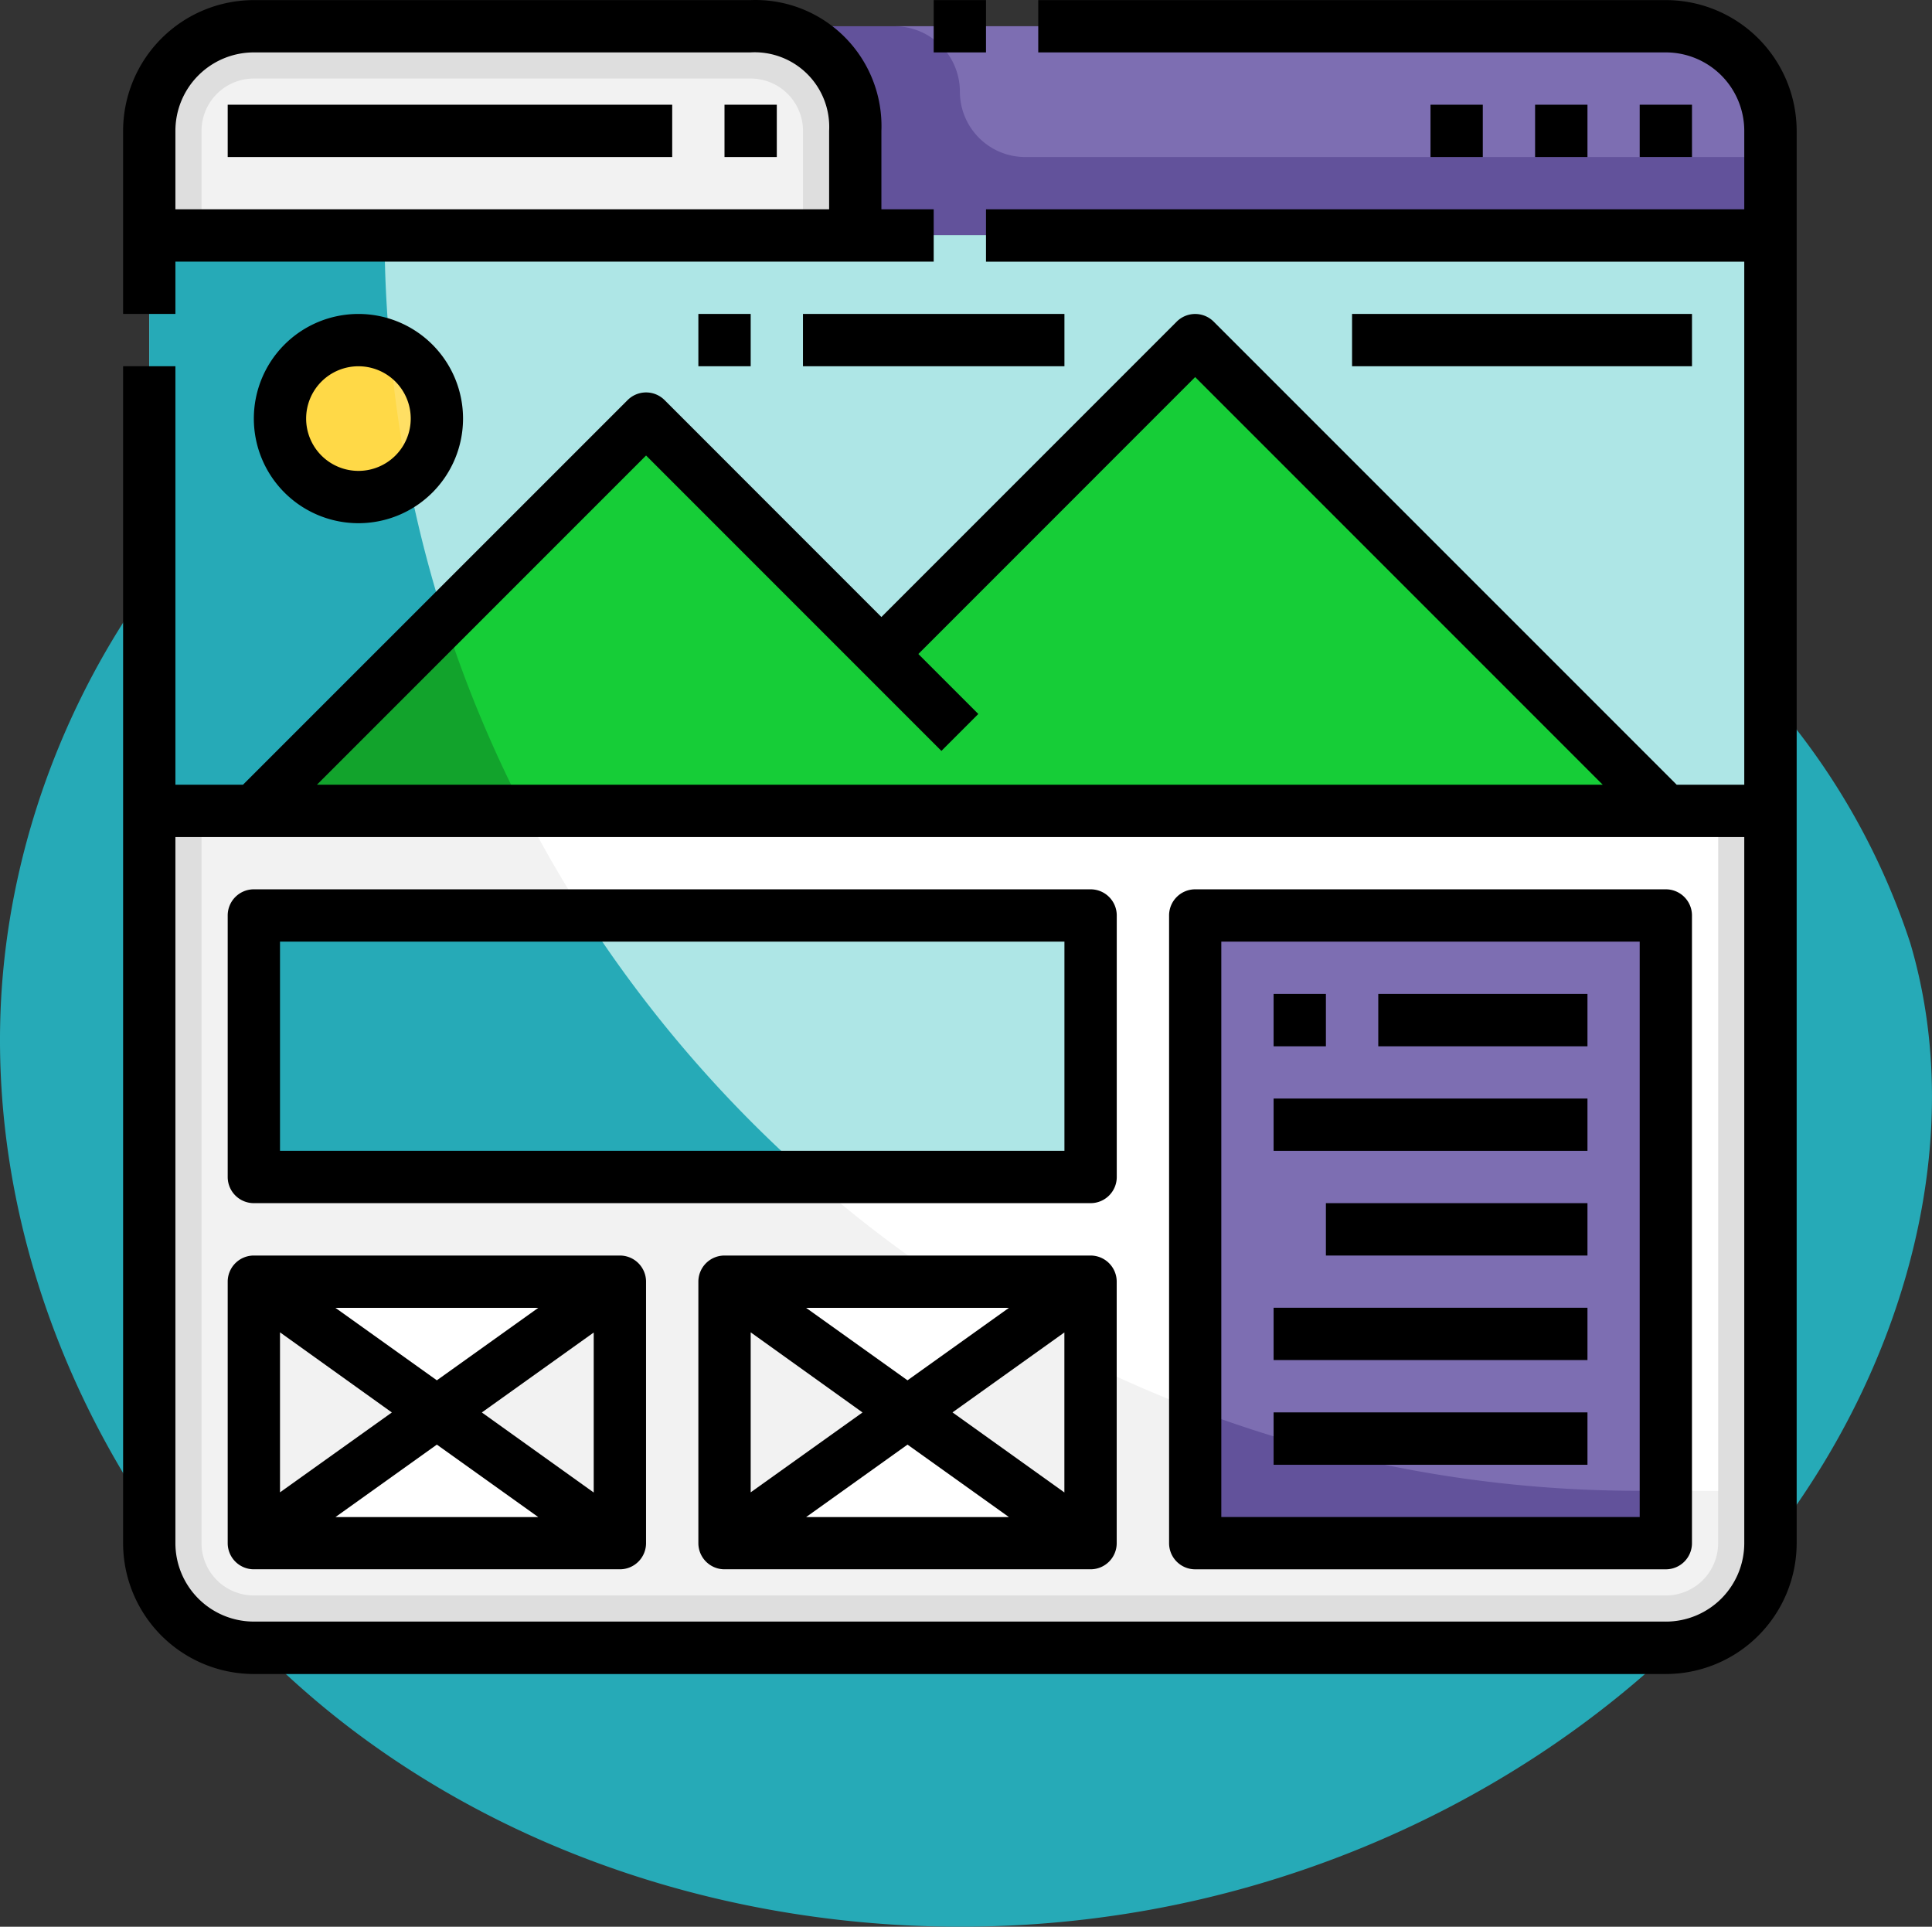 <svg xmlns="http://www.w3.org/2000/svg" xmlns:xlink="http://www.w3.org/1999/xlink" width="78.501" height="78.271" viewBox="0 0 78.501 78.271">
  <rect x="0" y="0" width="78.501" height="78.271" fill="#333333" stroke="none"/>
  <defs>
    <clipPath id="clip-path">
      <rect id="Rectángulo_401798" data-name="Rectángulo 401798" width="68" height="68" transform="translate(290 10749)" fill="#fff" stroke="#707070" stroke-width="1"/>
    </clipPath>
  </defs>
  <g id="Grupo_1101626" data-name="Grupo 1101626" transform="translate(-831.2 -10984.946)">
    <g id="Grupo_1100542" data-name="Grupo 1100542" transform="translate(546.2 235.946)">
      <path id="_12068" data-name="12068" d="M72.033,71.913c-8.038-1.11-16.53-.839-23.844,2.675C38.045,79.46,31.382,90.507,31.127,101.757s5.606,22.305,14.66,28.988,21,9.051,32.068,7.045c11.165-2.023,21.645-8.583,27.469-18.322,3.735-6.245,5.48-13.956,3.417-20.934a28.6,28.6,0,0,0-6.787-11.156A50.145,50.145,0,0,0,72.033,71.913Z" transform="translate(253.881 10688.789)" fill="#26aab7"/>
      <g id="Enmascarar_grupo_1098763" data-name="Enmascarar grupo 1098763" clip-path="url(#clip-path)">
        <g id="_07-Landing_Page" data-name="07-Landing Page" transform="translate(290.002 10749.004)">
          <path id="Trazado_875969" data-name="Trazado 875969" d="M25.5,1.062c4.25,0,4.25,4.25,4.25,4.25v4.25H1.062V5.312a4.25,4.25,0,0,1,4.25-4.25Z" fill="#f2f2f2"/>
          <path id="Trazado_875970" data-name="Trazado 875970" d="M62.684,1.062a4.25,4.25,0,0,1,4.25,4.25v4.25H29.748V5.312s0-4.25-4.25-4.25Z" fill="#62529b"/>
          <path id="Trazado_875971" data-name="Trazado 875971" d="M66.934,9.562V62.684a4.25,4.25,0,0,1-4.25,4.25H5.312a4.25,4.25,0,0,1-4.25-4.25V9.562Z" fill="#dedede"/>
          <path id="Trazado_875972" data-name="Trazado 875972" d="M34,3.719a2.656,2.656,0,0,0,2.656,2.656h30.28V5.312a4.25,4.25,0,0,0-4.25-4.25H31.342A2.656,2.656,0,0,1,34,3.719Z" fill="#7d6eb2"/>
          <path id="Trazado_875973" data-name="Trazado 875973" d="M62.684,64.809H5.312a2.125,2.125,0,0,1-2.125-2.125V9.562H64.809V62.684A2.125,2.125,0,0,1,62.684,64.809Z" fill="#f2f2f2"/>
          <path id="Trazado_875974" data-name="Trazado 875974" d="M61.622,60.559h3.187v-51H10.624a51,51,0,0,0,51,51Z" fill="#fff"/>
          <path id="Trazado_875975" data-name="Trazado 875975" d="M29.748,5.312s0-4.25-4.25-4.25H5.312a4.25,4.25,0,0,0-4.25,4.25v4.25H3.187V5.312A2.125,2.125,0,0,1,5.312,3.187H25.5a2.125,2.125,0,0,1,2.125,2.125v4.25h2.125Z" fill="#dedede"/>
          <path id="Trazado_875976" data-name="Trazado 875976" d="M43.56,37.185H62.684v25.5H43.56Z" fill="#62529b"/>
          <g id="Grupo_1100545" data-name="Grupo 1100545">
            <path id="Trazado_875977" data-name="Trazado 875977" d="M12.749,57.372,5.312,62.684V52.06Z" fill="#f2f2f2"/>
            <path id="Trazado_875978" data-name="Trazado 875978" d="M20.186,52.06V62.684l-7.437-5.312Z" fill="#f2f2f2"/>
            <path id="Trazado_875979" data-name="Trazado 875979" d="M31.873,57.372l-7.437,5.312V52.06Z" fill="#f2f2f2"/>
            <path id="Trazado_875980" data-name="Trazado 875980" d="M39.31,52.06V62.684l-7.437-5.312Z" fill="#f2f2f2"/>
          </g>
          <path id="Trazado_875981" data-name="Trazado 875981" d="M39.31,62.684H24.436l7.437-5.312Z" fill="#fff"/>
          <path id="Trazado_875982" data-name="Trazado 875982" d="M20.186,62.684H5.312l7.437-5.312Z" fill="#fff"/>
          <path id="Trazado_875983" data-name="Trazado 875983" d="M20.186,52.06l-7.437,5.312L5.312,52.06Z" fill="#fff"/>
          <path id="Trazado_875984" data-name="Trazado 875984" d="M39.31,52.06l-7.437,5.312L24.436,52.06Z" fill="#fff"/>
          <path id="Trazado_875985" data-name="Trazado 875985" d="M5.312,37.185h34V47.81h-34Z" fill="#26aab7"/>
          <circle id="Elipse_11644" data-name="Elipse 11644" cx="3.187" cy="3.187" r="3.187" transform="translate(6.375 13.812)" fill="#ffd947"/>
          <path id="Trazado_875986" data-name="Trazado 875986" d="M30.811,26.561,43.56,13.812,62.684,32.936H5.312L21.249,17Z" fill="#12a32c"/>
          <path id="Trazado_875987" data-name="Trazado 875987" d="M66.934,9.562V32.936h-4.25L43.56,13.812,30.811,26.561,21.249,17,5.312,32.936H1.062V9.562ZM12.749,17a3.187,3.187,0,1,0-3.187,3.187A3.187,3.187,0,0,0,12.749,17Z" fill="#26aab7"/>
          <path id="Trazado_875988" data-name="Trazado 875988" d="M43.56,37.185V57.257a50.856,50.856,0,0,0,18.062,3.3h1.062V37.185Z" fill="#7d6eb2"/>
          <path id="Trazado_875989" data-name="Trazado 875989" d="M27.908,47.81h11.4V37.185H18.764A51.229,51.229,0,0,0,27.908,47.81Z" fill="#aee6e6"/>
          <path id="Trazado_875990" data-name="Trazado 875990" d="M12.749,17a3.181,3.181,0,0,0-1.912-2.921,50.854,50.854,0,0,0,.754,5.363A3.165,3.165,0,0,0,12.749,17Z" fill="#ffdf64"/>
          <path id="Trazado_875991" data-name="Trazado 875991" d="M43.56,13.812,30.811,26.561,21.249,17,13.068,25.18A50.517,50.517,0,0,0,16.3,32.936H62.684Z" fill="#16cd37"/>
          <path id="Trazado_875992" data-name="Trazado 875992" d="M64.809,9.562H10.624c0,1.524.08,3.027.212,4.516a3.17,3.17,0,0,1,.754,5.363,50.774,50.774,0,0,0,1.477,5.738L21.249,17l9.562,9.562L43.56,13.812,62.684,32.936h4.25V9.562Z" fill="#aee6e6"/>
          <path id="Trazado_875993" data-name="Trazado 875993" d="M39.31,36.123h-34A1.062,1.062,0,0,0,4.25,37.185V47.81a1.062,1.062,0,0,0,1.062,1.062h34a1.062,1.062,0,0,0,1.062-1.062V37.185A1.062,1.062,0,0,0,39.31,36.123ZM38.248,46.747H6.375v-8.5H38.248Z"/>
          <path id="Trazado_875994" data-name="Trazado 875994" d="M20.186,51H5.312A1.062,1.062,0,0,0,4.25,52.06V62.684a1.062,1.062,0,0,0,1.062,1.062H20.186a1.062,1.062,0,0,0,1.062-1.062V52.06A1.062,1.062,0,0,0,20.186,51Zm-9.266,6.375L6.375,60.62v-6.5Zm-2.293-4.25h8.242l-4.121,2.944Zm4.121,5.556,4.121,2.944H8.628Zm1.828-1.306,4.546-3.248v6.5Z"/>
          <path id="Trazado_875995" data-name="Trazado 875995" d="M39.31,51H24.436a1.062,1.062,0,0,0-1.062,1.062V62.684a1.062,1.062,0,0,0,1.062,1.062H39.31a1.062,1.062,0,0,0,1.062-1.062V52.06A1.062,1.062,0,0,0,39.31,51Zm-9.266,6.375L25.5,60.62v-6.5Zm-2.293-4.25h8.242l-4.121,2.944Zm4.121,5.556,4.121,2.944H27.752ZM33.7,57.372l4.546-3.248v6.5Z"/>
          <path id="Trazado_875996" data-name="Trazado 875996" d="M62.684,36.123H43.56A1.062,1.062,0,0,0,42.5,37.185v25.5a1.062,1.062,0,0,0,1.062,1.062H62.684a1.062,1.062,0,0,0,1.062-1.062v-25.5A1.062,1.062,0,0,0,62.684,36.123Zm-1.062,25.5h-17V38.248h17Z"/>
          <path id="Trazado_875997" data-name="Trazado 875997" d="M5.312,17a4.25,4.25,0,1,0,4.25-4.25A4.25,4.25,0,0,0,5.312,17Zm6.375,0a2.125,2.125,0,1,1-2.125-2.125A2.125,2.125,0,0,1,11.687,17Z"/>
          <path id="Trazado_875998" data-name="Trazado 875998" d="M23.374,12.749H25.5v2.125H23.374Z"/>
          <path id="Trazado_875999" data-name="Trazado 875999" d="M27.624,12.749H38.248v2.125H27.624Z"/>
          <path id="Trazado_876000" data-name="Trazado 876000" d="M49.935,12.749H63.747v2.125H49.935Z"/>
          <path id="Trazado_876001" data-name="Trazado 876001" d="M46.747,40.373h2.125V42.5H46.747Z"/>
          <path id="Trazado_876002" data-name="Trazado 876002" d="M51,40.373h8.5V42.5H51Z"/>
          <path id="Trazado_876003" data-name="Trazado 876003" d="M46.747,44.623H59.5v2.125H46.747Z"/>
          <path id="Trazado_876004" data-name="Trazado 876004" d="M48.872,48.872H59.5V51H48.872Z"/>
          <path id="Trazado_876005" data-name="Trazado 876005" d="M46.747,53.122H59.5v2.125H46.747Z"/>
          <path id="Trazado_876006" data-name="Trazado 876006" d="M46.747,57.372H59.5V59.5H46.747Z"/>
          <path id="Trazado_876007" data-name="Trazado 876007" d="M2.125,10.624H32.936V8.5H30.811V5.312A5.122,5.122,0,0,0,25.5,0H5.312A5.319,5.319,0,0,0,0,5.312v7.437H2.125Zm3.187-8.5H25.5a3.03,3.03,0,0,1,3.187,3.187V8.5H2.125V5.312A3.187,3.187,0,0,1,5.312,2.125Z"/>
          <path id="Trazado_876008" data-name="Trazado 876008" d="M62.684,0h-25.5V2.125h25.5a3.187,3.187,0,0,1,3.187,3.187V8.5H35.061v2.125H65.871V31.873H63.124L44.311,13.061a1.062,1.062,0,0,0-1.5,0l-12,12L22,16.248a1.062,1.062,0,0,0-1.5,0L4.872,31.873H2.125v-17H0v47.81A5.319,5.319,0,0,0,5.312,68H62.684A5.319,5.319,0,0,0,68,62.684V5.312A5.319,5.319,0,0,0,62.684,0ZM21.249,18.5l12,12,1.5-1.5-2.436-2.436L43.56,15.314,60.119,31.873H7.877Zm41.435,47.37H5.312a3.187,3.187,0,0,1-3.187-3.187V34H65.871V62.684a3.187,3.187,0,0,1-3.187,3.187Z"/>
          <path id="Trazado_876009" data-name="Trazado 876009" d="M32.936,0h2.125V2.125H32.936Z"/>
          <path id="Trazado_876010" data-name="Trazado 876010" d="M4.25,4.25H22.311V6.375H4.25Z"/>
          <path id="Trazado_876011" data-name="Trazado 876011" d="M24.436,4.25h2.125V6.375H24.436Z"/>
          <path id="Trazado_876012" data-name="Trazado 876012" d="M61.622,4.25h2.125V6.375H61.622Z"/>
          <path id="Trazado_876013" data-name="Trazado 876013" d="M57.372,4.25H59.5V6.375H57.372Z"/>
          <path id="Trazado_876014" data-name="Trazado 876014" d="M53.122,4.25h2.125V6.375H53.122Z"/>
        </g>
      </g>
    </g>
  </g>
</svg>
